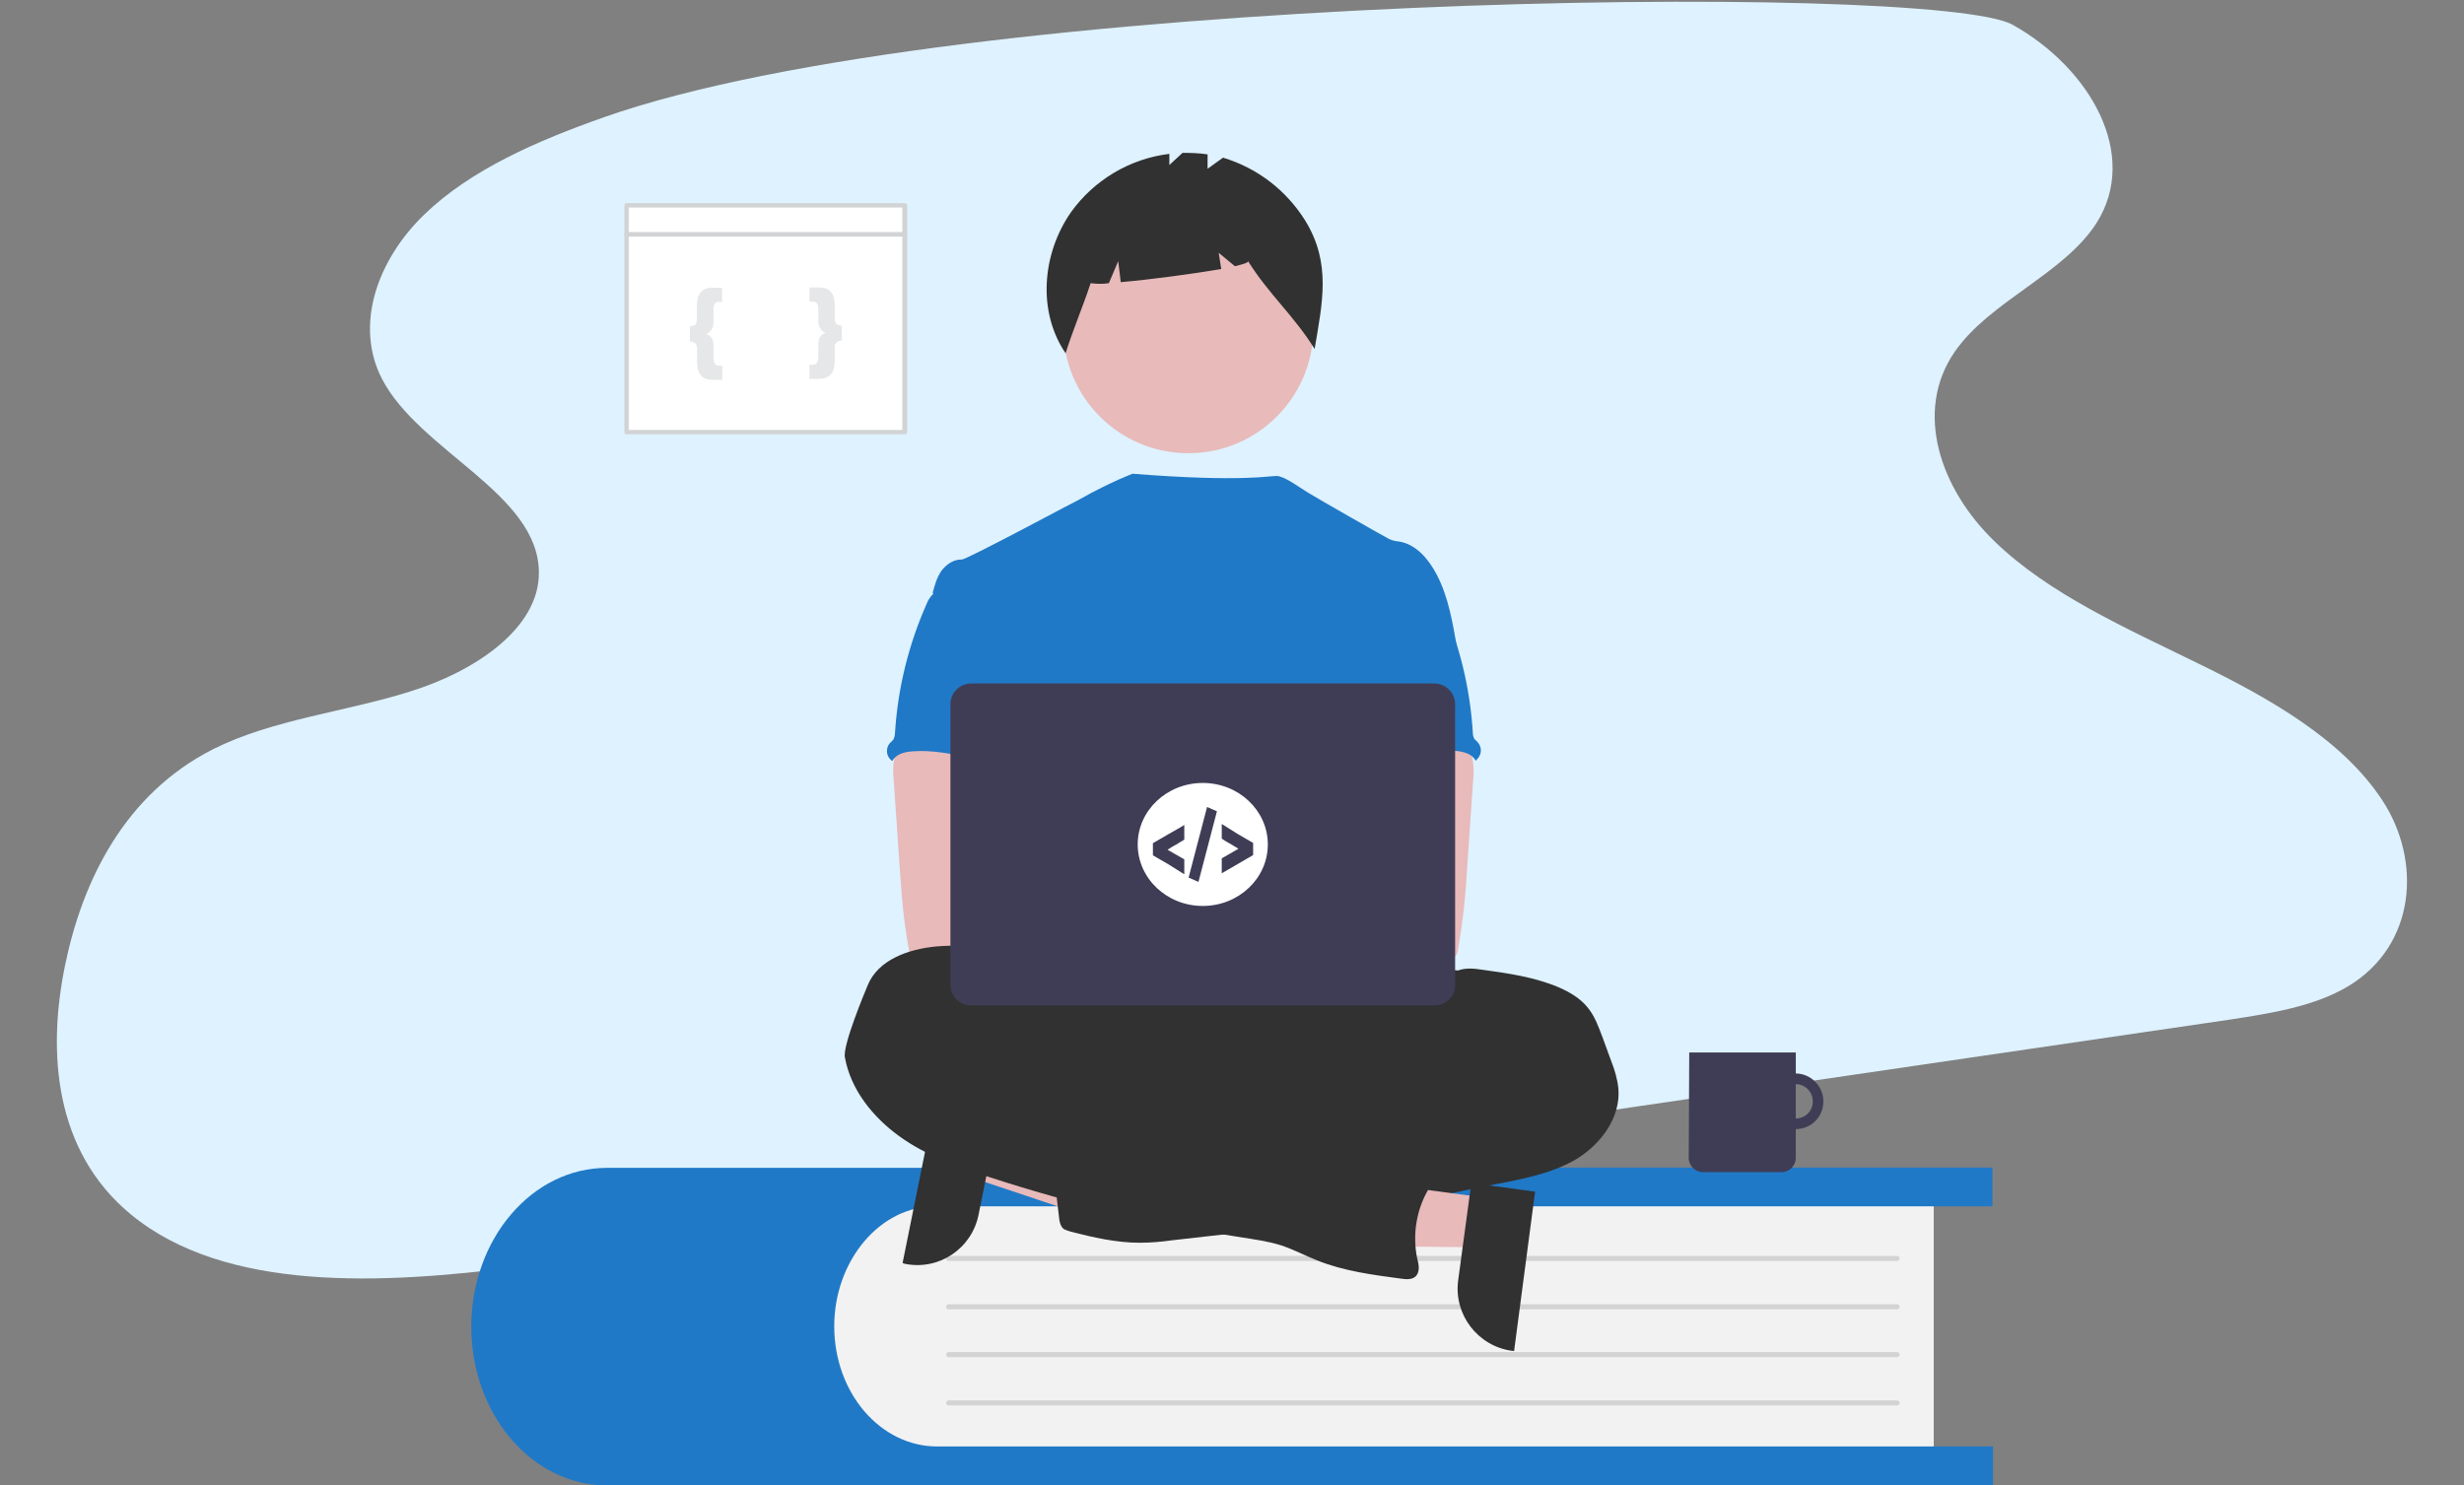 <?xml version="1.0" encoding="utf-8"?>
<!-- Generator: Adobe Illustrator 24.0.2, SVG Export Plug-In . SVG Version: 6.00 Build 0)  -->
<svg version="1.1" id="e7334088-53de-4589-99a2-090044ddfc90"
	 xmlns="http://www.w3.org/2000/svg" xmlns:xlink="http://www.w3.org/1999/xlink" x="0px" y="0px" viewBox="0 0 973.5 587"
	 style="enable-background:new 0 0 973.5 587;" xml:space="preserve">
<rect x="0" y="0" width="973.5" height="587" fill="#808080" stroke="none"/>
<style type="text/css">
	.st0{fill:#DEF2FF;}
	.st1{fill:#2079C7;}
	.st2{fill:#F2F2F2;}
	.st3{fill:none;}
	.st4{fill:none;stroke:#D3D3D3;stroke-width:2;stroke-linecap:round;stroke-miterlimit:10;}
	.st5{fill:#E8BABA;}
	.st6{fill:#313131;}
	.st7{fill:#FBBEBE;}
	.st8{fill:#3F3D56;}
	.st9{fill:#FFFFFF;}
	.st10{fill:#D1D3D4;}
	.st11{fill:#E6E7E8;}
</style>
<g>
	<g>
		<path class="st0" d="M238.7,46.3C212.3,55.6,186,67,167.6,84.8s-27.7,43.5-16.7,64.9c14.9,28.7,61.8,45.3,62,76.4
			c0.3,22.2-25.4,39.3-51,47.2c-25.8,8.1-54.2,11-77.6,22.7c-35.2,17.8-51.8,52.3-58.6,85.5c-7.1,34.4-4.2,73.5,26,98.4
			c37.5,30.9,99.5,27.5,152.7,20.8c70.9-8.8,141.5-19.2,212.1-29.6C571,448.4,725.7,425.6,880.4,403c16.5-2.5,33.9-5.2,47.4-13.3
			c26.8-16.2,29.1-49.6,13.4-73.5c-15.7-23.9-44.3-40.2-72.9-54.1c-28.5-14-58.7-27.3-80.2-48.1c-21.5-20.7-32.1-51.4-15.8-75
			c13.8-20,43.2-30.7,56.1-51c16.9-26.9-2.5-61-33.2-78.2S378.4-2.9,238.7,46.3z"/>
	</g>
	<g>
		<g>
			<g>
				<path class="st1" d="M657.8,587H239.9c-29.7,0-53.7-28-53.7-62.8c0-17.3,6.1-33.1,15.7-44.3c9.7-11.4,23.1-18.4,38-18.4h417.8
					L657.8,587L657.8,587z"/>
				<path class="st2" d="M373.7,469.8H763c0.6,0,1,0.5,1,1v106.6c0,0.6-0.5,1-1,1H373.7c-26.8,0-48.6-21.7-48.6-48.6v-11.5
					C325.2,491.5,346.9,469.8,373.7,469.8z"/>
				<path class="st1" d="M341.5,490.5c-7.3,8.6-11.9,20.5-11.9,33.6c0,26.3,18.2,47.5,40.7,47.5h417.1v15.3h-418
					c-29.7,0-53.7-28-53.7-62.8c0-17.3,6.1-33.1,15.7-44.3c9.6-11.2,23.1-18.4,38-18.4h417.8v15.3h-417
					C358.9,476.5,348.8,481.9,341.5,490.5z"/>
				<g>
					<g>
						<line class="st3" x1="374.8" y1="554.4" x2="749.5" y2="554.4"/>
						<line class="st4" x1="374.8" y1="554.4" x2="749.5" y2="554.4"/>
					</g>
					<g>
						<line class="st3" x1="374.8" y1="535.3" x2="749.5" y2="535.3"/>
						<line class="st4" x1="374.8" y1="535.3" x2="749.5" y2="535.3"/>
					</g>
					<g>
						<line class="st3" x1="374.8" y1="516.4" x2="749.5" y2="516.4"/>
						<line class="st4" x1="374.8" y1="516.4" x2="749.5" y2="516.4"/>
					</g>
					<g>
						<line class="st3" x1="374.8" y1="497.3" x2="749.5" y2="497.3"/>
						<line class="st4" x1="374.8" y1="497.3" x2="749.5" y2="497.3"/>
					</g>
				</g>
			</g>
		</g>
		<g>
			<polygon class="st5" points="387.1,445.7 383.2,465.1 455.8,489.4 461.6,460.8 			"/>
			<path class="st6" d="M394.3,442l-7.7,38.1l0,0c-2.7,13.4-15.8,22.1-29.2,19.3l-0.8-0.3l12.6-62.4L394.3,442z"/>
			<circle id="fd4e5ab9-ffc8-4bbb-9267-3af70c31dae1_1_" class="st5" cx="469.5" cy="129.7" r="49.4"/>
			<path id="a8c9bbe2-1461-49cf-8211-f8d251166dc5_1_" class="st6" d="M515.7,87.2c-7.5-12-18.9-20.8-32.5-24.9l-6.1,4.4V61
				c-3.3-0.5-6.6-0.6-9.9-0.6l-5.2,4.8v-4.4c-15.7,1.9-29.8,10.4-38.9,23.1c-11.4,16.4-13.3,39.2-2.1,55.7c3-9.5,6.8-18.3,9.9-27.7
				c2.4,0.3,4.8,0.4,7.2,0l3.7-8.7l1,8.3c11.5-1,28.8-3.3,39.7-5.2l-1-6.4l6.4,5.3c3.3-0.8,5.3-1.4,5.2-2
				c8.2,13.1,18.1,21.5,26.3,34.7C522.5,119.4,526,104,515.7,87.2z"/>
			<ellipse id="f6be96d1-713f-4c17-812c-ecd79c56fe95_1_" class="st6" cx="485.6" cy="417.5" rx="127.3" ry="35.6"/>
			<path class="st1" d="M575.8,256.8c-1.8-10.2-3.4-20.7-8.2-29.8c-3.2-6.1-8.1-11.9-14.8-13c-1.4-0.1-2.5-0.4-3.8-0.9
				c-2-1-28.3-16-32.5-18.6c-3.7-2.3-9.2-6.4-12.1-6.4c-2.9-0.1-13.9,2.5-57-0.9c-7.2,2.9-14.3,6.4-21,10.2
				c-0.1-0.1-44.7,23.9-46.4,23.7c-3.2-0.1-6.1,1.9-8,4.4c-1.8,2.5-2.7,5.7-3.5,8.7c9.7,21.6,18.6,43.3,28.4,64.9
				c0.5,0.9,0.6,1.8,0.6,2.7c-0.3,1-0.6,1.9-1.3,2.7c-4.8,7.6-4.5,17.3-4,26.3c0.5,9.1,1.1,18.4-2.9,26.5c-1,2.1-2.5,4.3-3.5,6.4
				c-2.5,5.1-3.3,21.1-1.9,26.5l178.5,5.2C558.6,385.3,575.8,256.8,575.8,256.8z"/>
			<path id="eb41f72e-aba6-4a16-bf55-c7027d2f1a4b_1_" class="st5" d="M353.2,300.5c-0.4,2.5-0.4,5.2-0.1,7.8l2.5,36.6
				c0.3,3.4,0.5,6.9,0.8,10.4c0.6,6.7,1.5,13.4,2.7,20c0.1,2,1.8,3.5,3.7,3.4c11.2,2.4,22.9,2.3,34.4,1.6c17.6-1,62.4-2.9,65.2-6.4
				c2.8-3.5,1.1-9.3-2.4-12.3c-3.5-2.9-62.8-9.9-62.8-9.9c0.6-4.5,2.3-8.8,4-13.3c2.9-7.7,5.7-15.7,5.8-23.9
				c0.1-8.2-3-16.9-9.9-21.7c-5.6-3.9-12.8-4.5-19.6-4.4c-4.9,0.1-13.4-1-18.1,0.9C356,291,353.9,297,353.2,300.5z"/>
			<path id="a363f2f7-2464-40a1-ad01-344825aa0b75_1_" class="st6" d="M576.1,383.5c2.9-1.1,6.2-0.8,9.5-0.3
				c10.2,1.4,20.6,2.9,30.1,6.9c4.4,1.9,8.7,4.4,11.7,8.2c2.7,3.3,4.2,7.6,5.7,11.5l3.4,9.3c1.4,3.5,2.5,7.2,2.9,11
				c1,11.2-6.6,21.7-16.2,27.7c-9.6,5.8-21,8-32,10.1s-22.1,4.5-33.1,7.2c-5.2,1.4-10.4,2.4-15.7,3c-11.9,1.4-24.1-0.6-35.2,3.3
				c-4.4,1.5-8.8,3.9-13.4,4.9c-3,0.6-6.2,1.1-9.3,1.4l-21.2,2.4c-4.3,0.6-8.7,1-13,1c-9.2,0-18.4-2.1-27.3-4.4
				c-1-0.3-1.9-0.6-2.7-1c-1.4-1.1-1.8-3.2-1.9-4.8c-1-8-1.8-15.9-2.4-23.9c-0.3-2.5-0.4-5.4,1-7.6c1.8-2.7,5.2-3.5,8.3-4
				c13.4-2.1,27-3.2,40.7-2.9c5.2-5.2,13.8-5.2,20.5-8c2.5-1.1,4.8-2.5,7.2-3.9c12.1-7.1,25.6-11.4,39.7-12.5
				c2.8-0.1,5.4-0.5,8.1-1.1c5.2-1.6,10-6.1,15.4-4.9c0.6-1.8,1.1-4.3,2.7-5.6c0.8-0.6,1.8-1,2.4-1.8c1.5-1.5,1.6-3.9,1.4-6.1
				c-0.3-2.1-0.8-4.3-0.3-6.3c0.3-0.8,0.6-1.5,1-2.1C566.7,385.4,570.8,383,576.1,383.5z"/>
			<path id="b53ad979-99f4-4c6e-a0f8-957060c42096_1_" class="st1" d="M368.2,235.2c-0.9,1-1.5,2-2,3.2
				c-7.2,16.2-11.5,33.5-12.6,51.3c0,0.9-0.3,1.8-0.6,2.5c-0.4,0.5-0.9,1-1.4,1.4c-1.8,2.1-1.5,5.2,0.6,6.9c0.1,0.1,0.3,0.1,0.3,0.3
				c1.4-2.8,4.9-3.7,8.1-3.9c14.9-1.1,29.6,5.8,44.6,5.2c-1-3.7-2.5-7.2-3.4-10.9c-3.8-16.4,5.7-34.4-0.1-50.1
				c-1.1-3.2-3.2-6.3-6.2-7.7c-1.3-0.5-2.5-0.9-4-1c-3.8-0.6-11.4-3.7-14.9-2.5c-1.4,0.5-1.9,1.8-3,2.5
				C371.8,233.3,369.5,233.7,368.2,235.2z"/>
			<path id="a1197c30-bfd4-4098-bcf9-2468e7a33bf1_1_" class="st5" d="M575.9,289.5c-4.4-1.9-13-0.8-18.1-0.9
				c-6.8-0.3-14,0.6-19.6,4.4c-6.8,4.8-9.9,13.4-9.9,21.7c0.1,8.3,2.9,16.2,5.8,23.9c1.6,4.4,3.4,8.7,4,13.3c0,0-59.1,7.1-62.8,9.9
				c-3.7,2.9-5.2,8.7-2.4,12.3s88.2,7.2,99.4,4.8c2,0.1,3.7-1.5,3.7-3.4c1.1-6.7,2.1-13.3,2.7-20c0.3-3.4,0.6-6.8,0.8-10.4l2.5-36.6
				c0.3-2.5,0.3-5.2-0.1-7.8C581.5,297,579.5,291,575.9,289.5z"/>
			<path id="ebe46053-6aac-4aa7-8615-21a6fa79538d_1_" class="st1" d="M561.9,232.2c-1.1-0.8-1.6-2-3-2.5
				c-3.7-1.1-11.2,1.8-14.9,2.5c-1.4,0.3-2.7,0.6-4,1c-3,1.4-5.1,4.4-6.2,7.7c-5.8,15.8,3.7,33.7-0.1,50.1
				c-0.9,3.7-2.4,7.2-3.4,10.9c14.9,0.6,29.7-6.4,44.6-5.2c3.2,0.3,6.7,1.1,8.1,3.9c0.1-0.1,0.3-0.1,0.3-0.3
				c2.1-1.8,2.4-4.8,0.6-6.9c-0.5-0.5-1-1-1.4-1.4c-0.4-0.8-0.6-1.6-0.6-2.5c-1.1-17.7-5.3-35.1-12.6-51.3c-0.5-1.1-1.1-2.3-2-3.2
				C565.8,233.7,563.6,233.3,561.9,232.2z"/>
			<polygon class="st5" points="586.9,473.3 584.4,492.9 507.6,492.1 511.5,463.2 			"/>
			<path class="st6" d="M606.5,470.9l-8.3,63l-0.8-0.1c-13.5-1.8-23.1-14.3-21.3-27.8l0,0l5.2-38.5L606.5,470.9z"/>
			<path id="a0b0f7ea-4ed9-4447-aa64-e2335b2c3196_1_" class="st6" d="M406.4,393.4c0,0.9-1.4,0-1.5-1c-1-7.2-6.7-13.1-13.4-16
				c-6.7-2.9-14.1-3-21.5-2.4c-10.9,1-23.1,5.2-27.2,15.4c-1,2.4-9.9,23.6-9,28.4c2.3,12.8,11,23.6,21.5,31.2s22.9,12,35.1,16
				c32.5,10.6,65.8,18.7,99.7,23.9c5.6,0.9,11,1.6,16.3,3.3c4.7,1.6,9.1,3.9,13.8,5.8c10.6,4.3,22.2,5.8,33.5,7.3
				c1.9,0.3,4.2,0.4,5.6-0.9c1.8-1.8,1.3-4.7,0.6-7.2c-1.9-9.3-0.3-19.2,4.5-27.3c1.9-3.3,4.4-6.4,4-10.2c-0.4-4.3-4.8-7.5-9.1-8.1
				s-8.7,0.3-13,0.9c-1.4,0.4-3,0.3-4.4-0.5c-0.6-0.5-1.3-1-1.8-1.5c-6.1-5.9-15.3-7.2-22.7-3.2c-1.6,0.9-4-1-5.6-1.8l-18.7-8.5
				c-21.5-9.7-43.1-19.6-65.8-25.6c-1.8-0.4-3.5-1-5.1-2.1c-1.1-0.9-1.9-2.1-2.9-3c-2.3-2.1-5.4-2.9-8.2-4.4
				C408.8,400.2,405.8,396.5,406.4,393.4z"/>
			<circle class="st7" cx="454.9" cy="367.2" r="13.4"/>
			<circle class="st7" cx="484.5" cy="367.2" r="13.4"/>
			<path class="st8" d="M566.7,397.3H383.6c-4.4,0-8.1-3.7-8.1-8.1v-111c0-4.4,3.7-8.1,8.1-8.1h183.2c4.4,0,8.1,3.7,8.1,8.1v111.2
				C574.8,393.6,571.3,397.3,566.7,397.3z"/>
		</g>
	</g>
	<g id="f9b32178-6d95-472d-b482-6662972666de_1_">
		<path id="f4b94a19-cbe0-459a-95a6-6ea3b3d72055_1_" class="st8" d="M709.4,424.2c-6.1,0-11,4.8-11,11s4.8,11,11,11
			c6.1,0,11-4.8,11-11l0,0l0,0C720.4,429.3,715.5,424.2,709.4,424.2z M709.4,442c-3.7,0-6.8-3-6.8-6.8s3-6.8,6.8-6.8
			c3.7,0,6.8,3,6.8,6.8l0,0l0,0C716.3,439,713.2,442,709.4,442z"/>
		<path id="abc0e0b3-f22e-4bee-9929-c6879640924e_1_" class="st8" d="M667.4,415.9h42.1v41.7c0,3-2.5,5.6-5.6,5.6l0,0h-31.1
			c-3,0-5.6-2.5-5.6-5.6l0,0L667.4,415.9L667.4,415.9z"/>
	</g>
</g>
<g>
	<path class="st9" d="M475.2,358c14.2,0,25.7-10.9,25.7-24.3c0-13.4-11.5-24.3-25.7-24.3s-25.7,10.9-25.7,24.3
		C449.5,347.1,461,358,475.2,358z"/>
	<g>
		<path class="st8" d="M461.7,341.6l-6.2-3.6v-4.8l6.2-3.6c2-1.2,4.2-2.3,6.2-3.6v5.8c-1.1,0.6-2.2,1.4-3.3,2
			c-1.1,0.6-2.2,1.2-3.3,2l3.3,1.9l3.3,1.9v5.9L461.7,341.6z"/>
		<path class="st8" d="M469.6,346.8l7.3-27.9l3.9,1.7l-7.3,27.9L469.6,346.8z"/>
		<path class="st8" d="M488.9,329.5l6.2,3.6v4.8l-6.2,3.6l-6.2,3.6v-5.9l3.3-1.9l3.3-1.9c-1.1-0.6-2.2-1.4-3.3-2
			c-1.1-0.6-2.2-1.2-3.3-2v-5.8L488.9,329.5z"/>
	</g>
</g>
<g>
	<g>
		<path class="st9" d="M357.4,81.2H247.6v89.6h109.9V81.2z"/>
		<path class="st10" d="M357.4,171.6H247.6c-0.2,0-0.5-0.2-0.7-0.2c-0.2-0.2-0.2-0.3-0.2-0.7V81.2c0-0.2,0.2-0.5,0.2-0.7
			c0.2-0.2,0.3-0.2,0.7-0.2h109.9c0.2,0,0.5,0.2,0.7,0.2c0.2,0.2,0.2,0.3,0.2,0.7v89.6c0,0.2-0.2,0.5-0.2,0.7
			C358,171.4,357.6,171.6,357.4,171.6z M248.4,169.9h108.1V82H248.4V169.9z"/>
		<path class="st10" d="M357.4,93.5H247.6c-0.2,0-0.5-0.2-0.7-0.2c-0.2-0.2-0.2-0.3-0.2-0.7c0-0.3,0.2-0.5,0.2-0.7
			c0.2-0.2,0.3-0.2,0.7-0.2h109.9c0.2,0,0.5,0.2,0.7,0.2c0.2,0.2,0.2,0.3,0.2,0.7c0,0.2-0.2,0.5-0.2,0.7
			C358,93.3,357.6,93.5,357.4,93.5z"/>
	</g>
	<g>
		<path class="st11" d="M272.7,128.9c0.7,0,1.4-0.2,1.9-0.5c0.5-0.3,0.7-1,0.7-2.3v-5.4c0-0.9,0.2-1.7,0.3-2.6
			c0.2-0.9,0.5-1.6,1-2.3c0.5-0.7,1.2-1.2,1.9-1.6c0.9-0.3,1.7-0.5,2.8-0.5h4v5.6H284c-0.3,0-0.7,0-0.9,0.2
			c-0.3,0.2-0.5,0.3-0.7,0.5c-0.3,0.5-0.5,1.2-0.5,1.7v5.6c0,0.7-0.2,1.4-0.3,2.1c-0.2,0.5-0.5,1-0.9,1.4s-0.7,0.7-1,0.9
			s-0.7,0.3-1,0.3c0.3,0,0.7,0.2,1,0.3c0.3,0.2,0.9,0.5,1,0.7c0.9,0.9,1.2,2.1,1.2,3.3v5.6c0,0.5,0.2,1.2,0.5,1.7
			c0.2,0.3,0.3,0.5,0.7,0.7c0.3,0.2,0.5,0.2,0.9,0.2h1.4v5.6h-4c-1,0-1.9-0.2-2.8-0.5c-0.7-0.3-1.4-0.9-1.9-1.6
			c-0.5-0.7-0.9-1.4-1-2.3s-0.3-1.7-0.3-2.6v-5.4c0-0.3,0-0.9-0.2-1.2c-0.2-0.3-0.3-0.7-0.7-1c-0.5-0.3-1.2-0.5-1.9-0.5v-6.1H272.7z
			"/>
		<path class="st11" d="M332.6,134.6c-0.7,0-1.4,0.2-1.9,0.5c-0.3,0.3-0.5,0.7-0.7,1c-0.2,0.3-0.2,0.9-0.2,1.2v5.4
			c0,0.9-0.2,1.7-0.3,2.6s-0.5,1.6-1,2.3c-0.5,0.7-1.2,1.2-1.9,1.6c-0.9,0.3-1.7,0.5-2.8,0.5h-4v-5.6h1.4c0.3,0,0.7,0,0.9-0.2
			c0.3-0.2,0.5-0.3,0.7-0.7c0.3-0.5,0.5-1.2,0.5-1.7V136c0-0.7,0.2-1.4,0.3-2.1c0.2-0.5,0.5-1,0.9-1.4c0.3-0.3,0.7-0.5,1-0.7
			c0.3-0.2,0.7-0.3,1-0.3c-0.3,0-0.7-0.2-1-0.3c-0.3-0.2-0.9-0.5-1-0.9c-0.3-0.3-0.7-0.9-0.9-1.4c-0.2-0.7-0.3-1.4-0.3-2.1v-5.2
			c0-0.7-0.2-1.2-0.5-1.7c-0.2-0.2-0.3-0.5-0.7-0.5c-0.3-0.2-0.5-0.2-0.9-0.2h-1.4v-5.6h4c1,0,1.9,0.2,2.8,0.5
			c0.7,0.3,1.4,0.9,1.9,1.6c0.5,0.7,0.9,1.4,1,2.3c0.2,0.9,0.3,1.7,0.3,2.6v5.4c0,0.3,0,0.9,0.2,1.2s0.3,0.7,0.7,1
			c0.5,0.3,1.2,0.5,1.9,0.5V134.6z"/>
	</g>
</g>
</svg>
